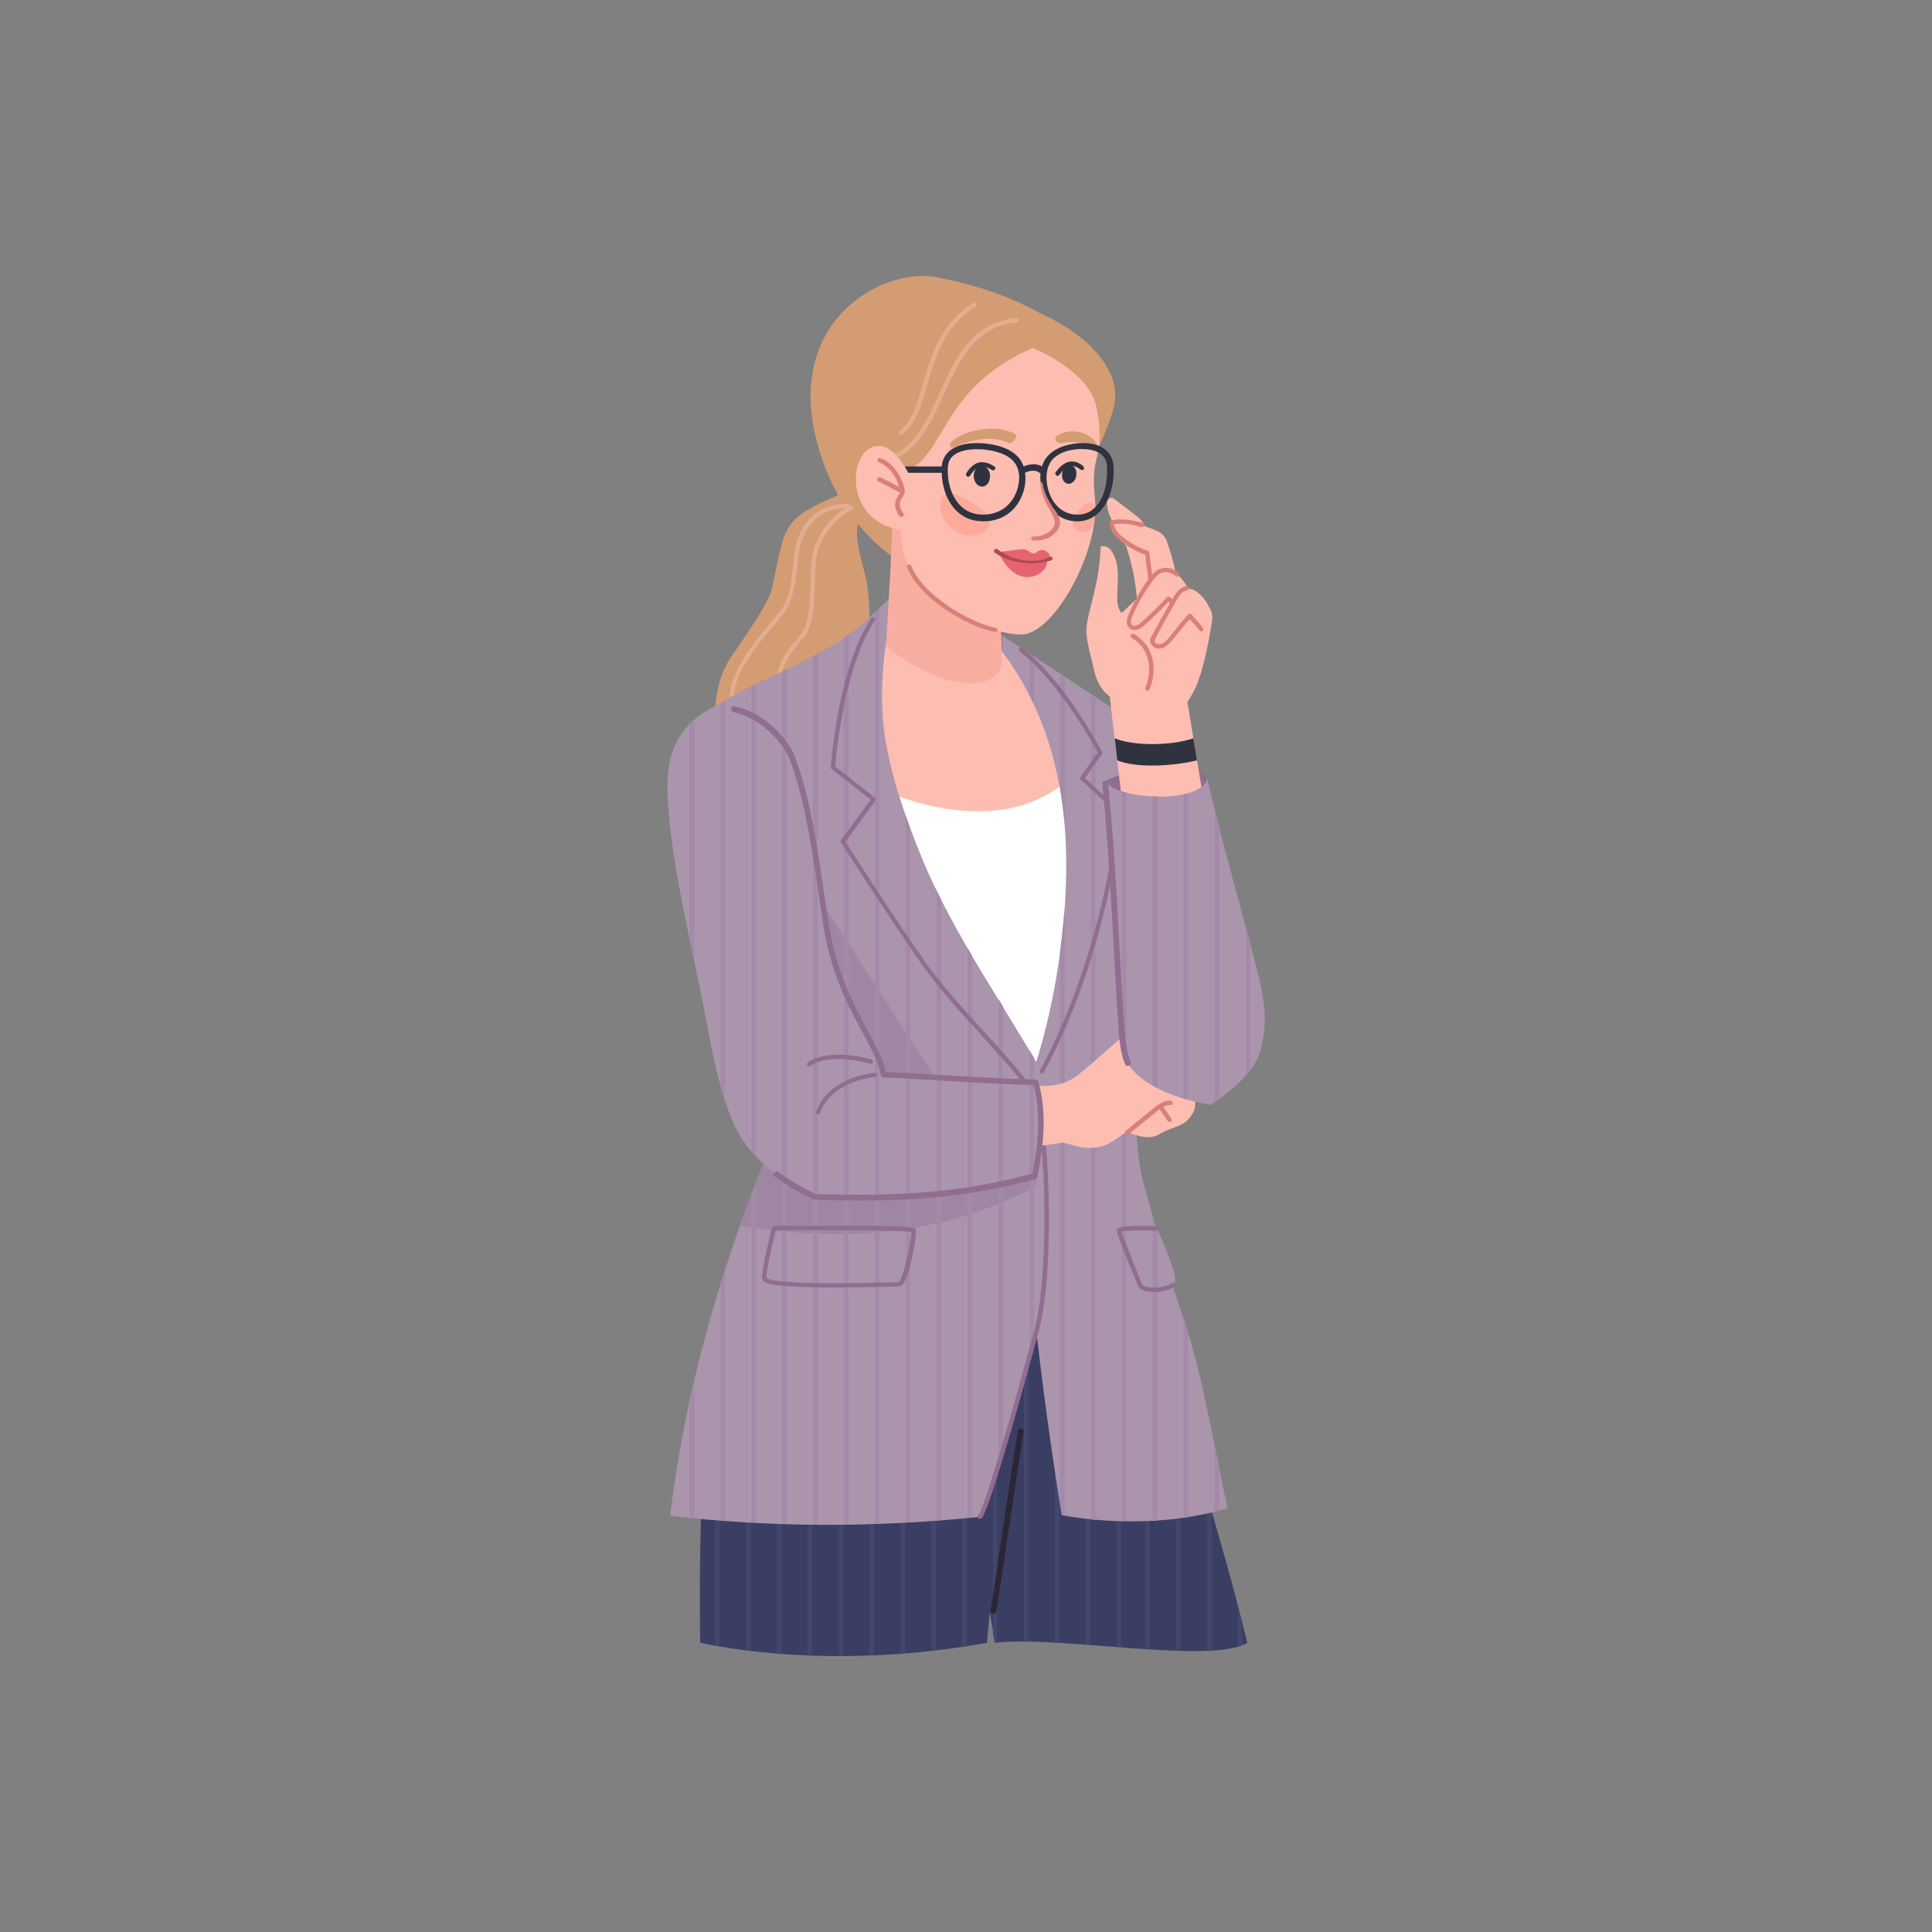 <?xml version="1.0" encoding="utf-8"?>
<!-- Generator: Adobe Illustrator 27.1.1, SVG Export Plug-In . SVG Version: 6.00 Build 0)  -->










<svg version="1.1" id="Layer_1" xmlns="http://www.w3.org/2000/svg" xmlns:xlink="http://www.w3.org/1999/xlink" x="0px" y="0px" viewBox="0 0 700 700" style="enable-background:new 0 0 700 700;" xml:space="preserve">
<rect x="0" y="0" width="700" height="700" fill="#808080" stroke="none"/>
<style type="text/css">
	.st0{fill:#D49C72;}
	.st1{fill:#AA95AD;}
	.st2{fill:#E3AE90;}
	.st3{fill:#3A3E63;}
	.st4{fill:#43476E;}
	.st5{fill:#FEBDB1;}
	.st6{fill:#FFFFFF;}
	.st7{fill:#9F86A3;}
	.st8{fill:#A48AA8;}
	.st9{fill:#916D90;}
	.st10{fill:#F7AEA1;}
	.st11{fill:#D97F7A;}
	.st12{fill:#2A2636;}
	.st13{fill:#FEAA9B;}
	.st14{fill:#2F3340;}
	.st15{fill:#E6636F;}
	.st16{fill:#B14757;}
</style>
<switch>
	
	<g>
		<g>
			<path class="st0" d="M378.9,114.5c-5.4-2.5-14.8-9.1-39.2-14c-19.2-3.9-54.6,14.8-44.1,58.1c2,8.1,4.8,15,8.1,20.8
				c-21.8,9.2-18.8,11.6-24.4,35.3c-2.4,6.4-11,18.2-14.8,23.9c-6.9,10.7-6.4,26.2-3.7,38.6c0,0,48.3-2.5,46.5-2.6
				c6.5-15.8,9.4-46.5,6.8-63.5c-1.2-6.1-4.6-14.9-3.3-21.3c9.4,11.5,19,15.9,19,15.9l1.2,2.6c0,0,55.4-4.8,72.2-59.4
				C407.8,134.4,393.2,121.1,378.9,114.5z"/>
			<g>
				<g>
					<path class="st1" d="M419.1,444.9c0,0-13.6-0.5-13.7,0.9c0,0.9,7.4,19,7.6,19.6c1,3,12.8,2.2,12.8-1.8
						C425.9,459.7,419.1,444.9,419.1,444.9z"/>
				</g>
			</g>
			<g>
				<g>
					<g>
						<path class="st2" d="M287.6,260.5c-0.3,0-0.6-0.2-0.7-0.5c-0.7-1.6-1.5-3-2.2-4.4c-3.8-7-6.6-12.1,5.3-25.6
							c3.3-3.8,3.5-12.1,3.7-19.3c0.1-3.9,0.2-7.6,0.8-10.2c2.7-12,13-17.1,13.4-17.3c0.4-0.2,0.9,0,1.1,0.4c0.2,0.4,0,0.9-0.4,1.1
							c-0.1,0-10,4.9-12.6,16.2c-0.6,2.5-0.7,6.1-0.8,9.9c-0.2,7.6-0.4,16.1-4.1,20.3c-11.1,12.7-8.7,17.1-5.1,23.8
							c0.8,1.4,1.5,2.8,2.3,4.5c0.2,0.4,0,0.9-0.4,1.1C287.8,260.5,287.7,260.5,287.6,260.5z"/>
					</g>
				</g>
				<g>
					<g>
						<path class="st2" d="M265.8,256.8c-0.3,0-0.7-0.2-0.8-0.6c-3.1-10.1,8.1-23.3,14.7-31.2c1.2-1.5,2.3-2.7,3.1-3.7
							c3.3-4.2,4-10.9,4.6-16.8c0.3-2.8,0.6-5.4,1.1-7.4c1.7-6.3,5.1-10.6,10.1-12.9c1.8-0.8,4.6-1.8,8.2-1.7l0.1,0
							c0.4,0,0.8,0.4,0.8,0.8s-0.4,0.8-0.8,0.8l-0.1,0c-3.9-0.1-13.3,1.1-16.8,13.5c-0.5,1.8-0.8,4.4-1.1,7.1
							c-0.6,5.8-1.4,13.1-5,17.6c-0.8,1-1.9,2.3-3.1,3.8c-6.5,7.6-17.3,20.5-14.4,29.7c0.1,0.4-0.1,0.9-0.5,1
							C265.9,256.7,265.9,256.8,265.8,256.8z"/>
					</g>
				</g>
			</g>
			<g>
				<g>
					<path class="st3" d="M357.6,595.2c0.3-3.7,0.7-7.3,1-11c0.7,3.7,1.3,7.3,1.8,11c23.5-2.7,78.7,8,91.5,0
						c-9.7-40.2-21.2-72.9-32.6-117.3l-11.9-62.4L283.7,419c-9.8,22.8-23.4,58.2-27.5,85c-2.1,30.4-3,60.8-2.5,91.2
						C279.1,600.6,317.2,602.6,357.6,595.2z"/>
				</g>
			</g>
			<g>
				<g>
					<g>
						<path class="st4" d="M316.7,418l-0.3,0l-1.3,0v181.7c0.5,0,1.1,0,1.6-0.1V418z"/>
					</g>
				</g>
				<g>
					<g>
						<path class="st4" d="M283.1,420.4c-0.3,0.6-0.5,1.2-0.8,1.8c0,0,0,0.1,0,0.1c-0.3,0.6-0.5,1.2-0.8,1.9v175
							c0.5,0,1.1,0.1,1.6,0.1V420.4z"/>
					</g>
				</g>
				<g>
					<g>
						<path class="st4" d="M294.3,599.8V418.7l-0.6,0l-1,0v181C293.2,599.8,293.8,599.8,294.3,599.8z"/>
					</g>
				</g>
				<g>
					<g>
						<path class="st4" d="M271.9,448.5c-0.5,1.4-1.1,2.9-1.6,4.4v145.1c0.5,0.1,1.1,0.1,1.6,0.2V448.5z"/>
					</g>
				</g>
				<g>
					<g>
						<path class="st4" d="M361.4,416.8l-1.6,0v174.4c0,0.1,0,0.2,0,0.3c0.1,0.9,0.3,1.7,0.4,2.6c0,0.3,0.1,0.5,0.1,0.8
							c0,0.1,0,0.2,0,0.3c0.3,0,0.7-0.1,1-0.1V416.8z"/>
					</g>
				</g>
				<g>
					<g>
						<path class="st4" d="M348.6,596.7c0.5-0.1,1.1-0.2,1.6-0.2V417.1l-1.6,0V596.7z"/>
					</g>
				</g>
				<g>
					<g>
						<path class="st4" d="M337.5,598.1c0.5-0.1,1.1-0.1,1.6-0.2V417.4l-1.6,0V598.1z"/>
					</g>
				</g>
				<g>
					<g>
						<path class="st4" d="M260.7,596.5V483.1c-0.3,1-0.6,2.1-0.8,3.1c0,0,0,0,0,0c-0.3,1-0.5,2.1-0.8,3.1v107
							C259.7,596.3,260.2,596.4,260.7,596.5z"/>
					</g>
				</g>
				<g>
					<g>
						<path class="st4" d="M303.9,600c0.5,0,1.1,0,1.6,0V418.4l-0.9,0l-0.7,0V600z"/>
					</g>
				</g>
				<g>
					<g>
						<path class="st4" d="M427.8,598.1v-89c-0.5-1.6-0.9-3.3-1.4-4.9c-0.1-0.2-0.1-0.5-0.2-0.7v94.6
							C426.7,598.1,427.2,598.1,427.8,598.1z"/>
					</g>
				</g>
				<g>
					<g>
						<path class="st4" d="M450.1,588.2c0-0.1-0.1-0.3-0.1-0.4c-0.4-1.7-0.8-3.3-1.3-4.9c-0.1-0.3-0.1-0.6-0.2-0.8v14.6
							c0.6-0.2,1.1-0.4,1.6-0.6V588.2z"/>
					</g>
				</g>
				<g>
					<g>
						<path class="st4" d="M437.4,598.1c0.5,0,1.1,0,1.6-0.1v-50.5c-0.5-1.8-1.1-3.6-1.6-5.4V598.1z"/>
					</g>
				</g>
				<g>
					<g>
						<path class="st4" d="M415,597.5c0.5,0,1.1,0.1,1.6,0.1V463.5l-1.6-8.3V597.5z"/>
					</g>
				</g>
				<g>
					<g>
						<path class="st4" d="M406.2,415.5l-0.7,0l-0.9,0v181.2c0.5,0,1.1,0.1,1.6,0.1V415.5z"/>
					</g>
				</g>
				<g>
					<g>
						<path class="st4" d="M383.8,416.1l-1.6,0v179c0.5,0,1.1,0.1,1.6,0.1V416.1z"/>
					</g>
				</g>
				<g>
					<g>
						<path class="st4" d="M371,594.8c0.5,0,1.1,0,1.6,0V416.5l-1.6,0V594.8z"/>
					</g>
				</g>
				<g>
					<g>
						<path class="st4" d="M395,415.8l-1.6,0v180c0.5,0,1.1,0.1,1.6,0.1V415.8z"/>
					</g>
				</g>
				<g>
					<g>
						<path class="st4" d="M327.9,417.7l-1.6,0v181.4c0.5,0,1.1-0.1,1.6-0.1V417.7z"/>
					</g>
				</g>
			</g>
			<g>
				<g>
					<path class="st5" d="M259.8,257.8c26-13.7,54.2-25.9,82.7-33.4c15.3,6.7,37.2,20.2,60.5,35.2c0,0,17.8,44.4,18.3,58.3
						c1,25.6-13.2,101.4-13.2,101.4l-124.5,1.9L259.8,257.8z"/>
				</g>
			</g>
			<g>
				<g>
					<path class="st6" d="M401,259.9c-2.9,15.6-18.5,31.5-39.8,33.7c-22.5,2.3-51.3-6.5-87.2-36.7l9.7,164.5l124.5-1.9
						c0,0,14.2-75.8,13.2-101.4C421.2,313.5,403.5,268.1,401,259.9z"/>
				</g>
			</g>
			<g>
				<g>
					<path class="st1" d="M350.2,221.8c24.5,22.8,34.4,52.2,35.9,82.7c1.5,30.5-4.9,70.3-17.4,98.2c2.8,49,8.1,97.9,16,146.3
						c20.4,3.6,41.5,2.9,60.1-2.5c-4.1-17.7-8.9-48.2-15.6-67.5c-6.4-18.6-10.3-33.9-14.8-50c-2.8-10.1-3.7-27.6-1.4-37.8
						c6.6-29.3,9-57.4,8.5-74.9c-0.7-20.6-10.3-40.7-18.4-59.7L350.2,221.8z"/>
				</g>
			</g>
			<g>
				<g>
					<path class="st1" d="M325.8,216.1c-2.9-1.3-8.4,5.7-12.2,9c-21.3,18.2-44.7,20.9-61.2,36.5c12.9,51,21.6,103,26.5,154.6
						c-18.2,43.5-30.9,89.3-36.1,133c36.5,4.2,73.5,4.4,112.2,0.4c16.6-45.4,31.2-94.8,26.5-154c-15.7-29-35.9-55.9-48.2-86.5
						c-5.5-13.7-10.4-27.7-12.7-42.3C318.3,252.1,319.8,229,325.8,216.1z"/>
				</g>
			</g>
			<g>
				<g>
					<path class="st7" d="M373.2,417.2l-32.2-23.3l-64.9-100.7c4.1,24.6,0.5,98.3,2.8,122.9c-3.9,9.2-7.5,18.6-10.9,28
						c37.1,6,73.2,3.9,107.2-14.2C376.3,418.7,373.2,417.2,373.2,417.2z"/>
				</g>
			</g>
			<g>
				<g>
					<g>
						<path class="st8" d="M329.8,300.1c-0.5-1.5-1.1-2.9-1.6-4.4v255.9c0.5,0,1.1-0.1,1.6-0.1V300.1z"/>
					</g>
				</g>
				<g>
					<g>
						<path class="st8" d="M317,221.8v330.3c0.5,0,1.1,0,1.6,0V220.2C318.1,220.7,317.5,221.2,317,221.8z"/>
					</g>
				</g>
				<g>
					<g>
						<path class="st8" d="M373,251.9c0.5,1.1,1.1,2.2,1.6,3.2v-17.4l-1.6-1V251.9z"/>
					</g>
				</g>
				<g>
					<g>
						<path class="st8" d="M339.4,550.9c0.5,0,1.1-0.1,1.6-0.1V325.9c-0.5-1.1-1.1-2.1-1.6-3.2V550.9z"/>
					</g>
				</g>
				<g>
					<g>
						<path class="st8" d="M384.2,286.3c0.7,4.1,1.2,8.3,1.6,12.4v-53.6l-1.6-1V286.3z"/>
					</g>
				</g>
				<g>
					<g>
						<path class="st8" d="M352.2,346.2c-0.5-0.9-1.1-1.8-1.6-2.7v206.4c0.5-0.1,1.1-0.1,1.6-0.2V346.2z"/>
					</g>
				</g>
				<g>
					<g>
						<path class="st8" d="M285,242.5c-0.5,0.2-1.1,0.5-1.6,0.7v308.9c0.5,0,1.1,0,1.6,0V242.5z"/>
					</g>
				</g>
				<g>
					<g>
						<path class="st8" d="M249.9,549.8c0.5,0.1,1.1,0.1,1.6,0.2v-49.5c-0.5,2.3-1.1,4.7-1.6,7V549.8z"/>
					</g>
				</g>
				<g>
					<g>
						<path class="st8" d="M262.7,460.1c-0.5,1.7-1.1,3.3-1.6,5v85.7c0.5,0,1.1,0.1,1.6,0.1V460.1z"/>
					</g>
				</g>
				<g>
					<g>
						<path class="st8" d="M272.3,360.9c0.5,3.7,1.1,7.4,1.6,11.1V247.7c-0.5,0.3-1.1,0.5-1.6,0.8V360.9z"/>
					</g>
				</g>
				<g>
					<g>
						<path class="st8" d="M261.1,298.6c0.5,2.5,1.1,5.1,1.6,7.6v-52.5c-0.5,0.3-1.1,0.7-1.6,1V298.6z"/>
					</g>
				</g>
				<g>
					<g>
						<path class="st8" d="M273.9,428.7c-0.5,1.4-1.1,2.7-1.6,4.1v118.8c0.5,0,1.1,0.1,1.6,0.1V428.7z"/>
					</g>
				</g>
				<g>
					<g>
						<path class="st8" d="M296.2,236.8c-0.5,0.3-1.1,0.6-1.6,0.9v314.6c0.5,0,1.1,0,1.6,0V236.8z"/>
					</g>
				</g>
				<g>
					<g>
						<path class="st8" d="M441.7,531.4c-0.5-2.6-1-5.2-1.6-7.9v24.2c0.5-0.1,1.1-0.3,1.6-0.4V531.4z"/>
					</g>
				</g>
				<g>
					<g>
						<path class="st8" d="M430.5,482.7c-0.4-1.3-0.8-2.5-1.2-3.7c-0.1-0.4-0.2-0.7-0.4-1.1v72c0.5-0.1,1.1-0.1,1.6-0.2V482.7z"/>
					</g>
				</g>
				<g>
					<g>
						<path class="st8" d="M419.3,446.5c-0.5-1.9-1.1-3.8-1.6-5.7V551c0.5,0,1.1,0,1.6-0.1V446.5z"/>
					</g>
				</g>
				<g>
					<g>
						<path class="st8" d="M305.8,552.3c0.5,0,1.1,0,1.6,0V229.9c-0.5,0.4-1.1,0.7-1.6,1.1V552.3z"/>
					</g>
				</g>
				<g>
					<g>
						<path class="st8" d="M406.5,551.1c0.5,0,1.1,0,1.6,0V268.1c-0.5-1.2-1.1-2.5-1.6-3.7V551.1z"/>
					</g>
				</g>
				<g>
					<g>
						<path class="st8" d="M419.3,299.9c-0.5-2-1-4.1-1.6-6.1v72.7c0.6-3.9,1.1-7.7,1.6-11.4V299.9z"/>
					</g>
				</g>
				<g>
					<g>
						<path class="st8" d="M396.9,252.5l-1.6-1v299c0.5,0.1,1.1,0.1,1.6,0.2V252.5z"/>
					</g>
				</g>
				<g>
					<g>
						<path class="st8" d="M363.4,525.6V364.6c-0.5-0.9-1.1-1.7-1.6-2.6v168.3C362.3,528.7,362.8,527.2,363.4,525.6z"/>
					</g>
				</g>
				<g>
					<g>
						<path class="st8" d="M350.6,222.2c0.5,0.5,1.1,1,1.6,1.5v-0.6l-1.6-1V222.2z"/>
					</g>
				</g>
				<g>
					<g>
						<path class="st8" d="M361.8,234.4c0.5,0.7,1.1,1.4,1.6,2.1v-6l-1.6-1V234.4z"/>
					</g>
				</g>
				<g>
					<g>
						<path class="st8" d="M385.7,549.1V329.2c-0.4,5.1-0.9,10.3-1.6,15.4v200.5c0.2,1.3,0.4,2.5,0.6,3.8
							C385.1,549,385.4,549,385.7,549.1z"/>
					</g>
				</g>
				<g>
					<g>
						<path class="st8" d="M374.6,383.2c-0.5-0.9-1.1-1.8-1.6-2.7v111.9c0.5-2.2,1.1-4.5,1.6-6.7V383.2z"/>
					</g>
				</g>
			</g>
			<g>
				<g>
					<path class="st9" d="M377.5,389c-0.1,0-0.3,0-0.4-0.1c-0.4-0.2-0.5-0.7-0.3-1.1c22.6-41.6,27.6-88.3,28.1-92.9l-13.3-12.4
						c-0.3-0.3-0.3-0.7-0.1-1l6.2-8.8c-0.8-1.5-3.8-7.1-8.2-13.6c-4.7-7.1-12-16.8-20.1-23.1c-0.3-0.3-0.4-0.8-0.1-1.1
						c0.3-0.3,0.8-0.4,1.1-0.1c8.2,6.4,15.7,16.3,20.4,23.5c5.2,7.8,8.5,14.1,8.5,14.2c0.1,0.3,0.1,0.6-0.1,0.8l-6.1,8.6l13.1,12.2
						c0.2,0.2,0.3,0.4,0.2,0.6c0,0.5-4.4,50-28.3,94C378,388.8,377.7,389,377.5,389z"/>
				</g>
			</g>
			<g>
				<g>
					<path class="st9" d="M355,550.3c-0.3,0-0.5-0.1-0.7-0.4c-0.2-0.4-0.1-0.9,0.2-1.1c2.2-2,13.7-42.4,20.4-67.4
						c2.7-10.5,3.9-28.9,3.4-49.4c-0.6-19.9-2.5-32.9-4.1-35c-5.8-7.8-12.7-15.3-19.3-22.7c-7.3-8-14.9-16.3-21-25
						c-9.5-13.4-29-43.7-29.2-44c-0.2-0.3-0.2-0.6,0-0.9l10.8-14.7l-14.2-11c-0.2-0.2-0.3-0.4-0.3-0.7c0-0.4,2.5-35.5,14.6-54
						c0.2-0.4,0.7-0.5,1.1-0.2c0.4,0.2,0.5,0.7,0.2,1.1c-11.1,17-14,48.8-14.3,52.8l14.4,11.3c0.3,0.3,0.4,0.7,0.2,1.1l-10.9,14.9
						c2.5,3.9,20,31,28.9,43.5c6.1,8.6,13.6,16.8,20.9,24.8c6.7,7.3,13.6,14.9,19.4,22.8c2.4,3.3,4,20.9,4.4,35.9
						c0.3,9.9,0.5,34.5-3.4,49.8c0,0.2-4.5,16.7-9.2,33.2c-9.7,33.7-11.2,34.7-11.8,35.2C355.4,550.2,355.2,550.3,355,550.3z"/>
				</g>
			</g>
			<g>
				<g>
					<path class="st10" d="M323.3,182.8c0,15.6-1.1,30.9-2.3,51.2c16.5,14.2,39.3,18.7,42,6.4l-0.7-24.6L323.3,182.8z"/>
				</g>
			</g>
			<path class="st5" d="M423.7,376.1c-2.2-3.5-9.1-6.4-13-4c-7.1,6-13.1,11.7-19.9,17.2c-3.2,2.6-7.2,4-11.3,4.1
				c-11.6,0.3-23.5-0.4-34.9,0.5l-2,26.1c14.2-2,28.4-4,42.5-6c4.7,1,7.6,2.7,13.5,1.5c2.8-0.6,6.3-3,10.1-5.9
				c-0.1,0.2-0.1,0.3-0.2,0.5c1.3,0.4,7.1,3.5,11.4,0.9c5.8-3.4,9.5-2.3,12.6-8.3C435.6,395.5,425.2,378.3,423.7,376.1z"/>
			<g>
				<g>
					<path class="st11" d="M408.3,411.2c-0.2,0-0.5-0.1-0.6-0.3c-0.3-0.3-0.2-0.8,0.1-1.1l9.7-7.9c1.5-1.3,3.9-3.2,6.6-3.1
						c0.4,0,0.8,0.4,0.8,0.8c0,0.4-0.4,0.8-0.8,0.8c-1.9-0.1-3.7,1.2-5.5,2.7l-9.7,7.9C408.7,411.1,408.5,411.2,408.3,411.2z"/>
				</g>
			</g>
			<g>
				<g>
					<path class="st11" d="M423.8,406.5c-0.3,0-0.5-0.1-0.7-0.3l-3.2-4.7c-0.2-0.4-0.2-0.9,0.2-1.1c0.4-0.2,0.9-0.2,1.1,0.2l3.2,4.7
						c0.2,0.4,0.2,0.9-0.2,1.1C424.2,406.5,424,406.5,423.8,406.5z"/>
				</g>
			</g>
			<g>
				<g>
					<path class="st12" d="M360,584.7c-0.1,0-0.1,0-0.2,0c-0.6-0.1-1-0.6-0.9-1.2c1.3-7.9,3.1-20,4.8-31.7c1.8-12.3,3.7-25,5.1-33.3
						c0.1-0.6,0.6-1,1.2-0.9c0.6,0.1,1,0.6,0.9,1.2c-1.4,8.3-3.2,21-5.1,33.2c-1.7,11.7-3.5,23.8-4.8,31.7
						C360.9,584.4,360.5,584.7,360,584.7z"/>
				</g>
			</g>
			<g>
				<g>
					<path class="st1" d="M375.3,392c-18.9-0.4-36.5-2-55.1-2.7c-1.9-12.1-16.2-25.1-20.8-54.2c-3-18.8-5.7-44.4-12.9-62.1
						c-4.8-8-13.4-15.5-24.5-18.5c-16.4,6.9-21,18.2-20.1,34.4c1.4,26.4,9.2,54.7,14,80.9c2.4,12.8,4.8,25.8,10.1,37.7
						c5.3,11.9,17.3,20.6,29.1,26.1c28.8,0.9,52,0,79.8-7.6C377.3,414.6,378.5,403.2,375.3,392z"/>
				</g>
			</g>
			<g>
				<g>
					<g>
						<path class="st8" d="M317,433.9c0.5,0,1.1,0,1.6,0v-50.1c-0.5-1.1-1-2.3-1.6-3.5V433.9z"/>
					</g>
				</g>
				<g>
					<g>
						<path class="st8" d="M374.6,392c-0.5,0-1.1,0-1.6,0v34.6c0.5-0.1,1.1-0.3,1.6-0.4V392z"/>
					</g>
				</g>
				<g>
					<g>
						<path class="st8" d="M363.4,391.6c-0.5,0-1.1,0-1.6-0.1v37.6c0.5-0.1,1.1-0.2,1.6-0.3V391.6z"/>
					</g>
				</g>
				<g>
					<g>
						<path class="st8" d="M352.2,391.1c-0.5,0-1.1-0.1-1.6-0.1v40.3c0.5-0.1,1.1-0.2,1.6-0.2V391.1z"/>
					</g>
				</g>
				<g>
					<g>
						<path class="st8" d="M341,390.4c-0.5,0-1.1-0.1-1.6-0.1v42.4c0.5-0.1,1.1-0.1,1.6-0.2V390.4z"/>
					</g>
				</g>
				<g>
					<g>
						<path class="st8" d="M328.2,433.5c0.5,0,1.1-0.1,1.6-0.1v-43.7c-0.5,0-1.1-0.1-1.6-0.1V433.5z"/>
					</g>
				</g>
				<g>
					<g>
						<path class="st8" d="M283.5,427c0.5,0.4,1.1,0.7,1.6,1.1V270.7c-0.5-0.7-1-1.4-1.6-2.1V427z"/>
					</g>
				</g>
				<g>
					<g>
						<path class="st8" d="M261.1,393.4c0.5,1.8,1,3.5,1.6,5.2V254.7c-0.2-0.1-0.4-0.1-0.6-0.2c-0.3,0.1-0.7,0.3-1,0.4V393.4z"/>
					</g>
				</g>
				<g>
					<g>
						<path class="st8" d="M249.9,340.3c0.5,2.5,1.1,5,1.6,7.5V261c-0.6,0.5-1.1,1-1.6,1.5V340.3z"/>
					</g>
				</g>
				<g>
					<g>
						<path class="st8" d="M272.3,417.1c0.5,0.6,1,1.2,1.6,1.8v-159c-0.5-0.3-1-0.7-1.6-1V417.1z"/>
					</g>
				</g>
				<g>
					<g>
						<path class="st8" d="M294.6,433.4c0.2,0.1,0.4,0.2,0.6,0.3c0.3,0,0.7,0,1,0v-120c-0.5-3.2-1-6.4-1.6-9.6V433.4z"/>
					</g>
				</g>
				<g>
					<g>
						<path class="st8" d="M305.8,433.9c0.5,0,1.1,0,1.6,0v-72.3c-0.5-1.2-1.1-2.4-1.6-3.7V433.9z"/>
					</g>
				</g>
			</g>
			<g>
				<g>
					<path class="st5" d="M396.6,169.8c0.7-5.7,3.3-8.2,0.7-22.1c-2.6-13.6-23.2-21.6-23.2-21.6c-38.2,16.7-29.5,45.1-53.2,46.2
						c1.8,10.2,3.1-0.3,6.1,25.2c2.3,19.6,30.7,32.4,43,32.4c11.4,0,26.9-27.6,26.9-46.2C396.8,179.8,395.9,175.5,396.6,169.8z"/>
				</g>
			</g>
			<g>
				<g>
					<path class="st13" d="M342.1,179.2c-3.1,1.7-1.4,11.6,5.9,14.1c3.2,1.1,8.2,1.6,10.5-2.9C360.8,185.9,345.7,177.1,342.1,179.2z
						"/>
				</g>
			</g>
			<g>
				<g>
					<path class="st13" d="M388.8,190.4c0,0,0,0.1,0,0.1c1.6,3.6,7,2.8,7.5-1.1c0.3-1.9,0.4-3.8,0.4-5.6v0c0-1.6-1.8-2.5-3-1.5
						C390.5,184.7,387.8,188.1,388.8,190.4z"/>
				</g>
			</g>
			<g>
				<g>
					<path class="st14" d="M352.8,172.4c0-2.1,1.3-3.8,3-3.7c1.6,0.1,3,1.8,2.9,3.9c0,2.1-1.3,3.8-3,3.7
						C354.1,176.2,352.8,174.5,352.8,172.4L352.8,172.4z"/>
				</g>
			</g>
			<g>
				<g>
					<g>
						<path class="st14" d="M384.8,171.8c0.1-1.9,1.4-3.3,2.9-3.3c1.4,0.1,2.5,1.6,2.3,3.5c-0.1,1.9-1.4,3.3-2.9,3.3
							C385.7,175.2,384.6,173.7,384.8,171.8L384.8,171.8z"/>
					</g>
				</g>
				<g>
					<g>
						<g>
							<path class="st14" d="M382.5,171.1c0.1-0.1,1.7-2.7,4.2-3.6c2.1-0.7,3.7-0.1,5.3,1c0.8,0.7,0.9,1.1,0.7,1.5
								c-0.3,0.4-0.8,0.4-1.2,0.1c-1.7-1.2-2.8-1.5-4.3-1c-1.9,0.6-3.3,2.9-3.3,2.9c-0.2,0.2-0.4,0.4-0.7,0.4c-0.1,0-0.3,0-0.4-0.1
								C382.3,172,382.2,171.5,382.5,171.1z"/>
						</g>
					</g>
				</g>
			</g>
			<g>
				<g>
					<path class="st15" d="M377.9,199.3c-0.9-0.2-1.7,0.3-2.5,0.9c-0.6,0.5-1.5,0.4-2.1-0.1c-1-0.8-2.2-1.2-3.3-1.1
						c-1.5,0.2-8.1,1-8.1,1c0.7,2.5,4.7,9.2,10.4,9.1c2.9,0,7.1-2,7.1-5.9l1.1-0.8C380.7,200.7,379.1,199.5,377.9,199.3z"/>
				</g>
			</g>
			<g>
				<g>
					<g>
						<path class="st0" d="M344.5,161.9c-2.8-2.2,12.5-10.2,23.2-4.7c1.5,0.7-1,4-2.5,3.2c-5.7-2.9-14.8-0.7-18.9,1.4
							C345.7,162.1,345,162.3,344.5,161.9z"/>
					</g>
				</g>
			</g>
			<g>
				<g>
					<g>
						<path class="st0" d="M396,161.9c-3.1-1.7-7.5-2.2-11.5-1.3c-1.5,0.3-2.9-1.8-1.7-2.6c5.3-3.4,11.9-1.3,14.3,2.4
							C398,161.7,397.3,162.6,396,161.9z"/>
					</g>
				</g>
			</g>
			<g>
				<g>
					<path class="st14" d="M403.5,169.5c-0.1-2.7-1-4.9-2.8-6.4c-3.4-3-8.9-2.7-11.1-2.4c-4.7,0.6-8.2,2.3-10.4,5
						c-0.8,1-1.3,2.1-1.7,3.3c-2.1-1.3-4.8-0.8-6.6,0c-0.4-1-0.9-2-1.5-2.8c-2.3-3-6.6-4.9-12.3-5.5c-2.7-0.3-9.3-0.6-13.2,2.8
						c-1.6,1.4-2.5,3.3-2.7,5.5h-21.8v2.3h21.8c0.3,9.8,5.7,16.9,13.5,17.5c0.6,0,1.1,0.1,1.6,0.1c9.1,0,14.1-6.6,15.1-13.4
						c0.2-1.5,0.2-2.9,0-4.2c1.1-0.6,3.8-1.5,5.6,0.3c-0.1,1.2-0.1,2.5,0.1,3.9c0.5,3.8,2,7.3,4.4,9.7c2.4,2.4,5.4,3.7,8.9,3.7
						c0.5,0,0.9,0,1.4-0.1C398.9,188,403.8,180.1,403.5,169.5z M369.1,175c-0.9,6.2-5.6,12.1-14.3,11.4c-7-0.6-11.7-7.5-11.4-16.9
						c0.1-1.9,0.7-3.3,2-4.4c3.2-2.8,9.6-2.4,11.4-2.2c3.5,0.4,8.3,1.5,10.7,4.6C369,169.4,369.6,172,369.1,175z M391.5,186.4
						c-7.3,0.7-11.4-5.2-12.2-11.4c-0.4-3.4,0.2-6.1,1.7-8.1c2.2-2.8,6-3.8,8.8-4.1c0.5-0.1,1.3-0.1,2.3-0.1c2.2,0,5.1,0.4,7,2
						c1.3,1.1,2,2.7,2,4.8C401.5,178.9,397.5,185.9,391.5,186.4z"/>
				</g>
			</g>
			<g>
				<g>
					<path class="st11" d="M360.7,229c-0.1,0-0.1,0-0.2,0c-10-2-27.4-12.1-31.8-23.4c-0.2-0.4,0-0.9,0.5-1c0.4-0.2,0.9,0,1,0.5
						c4.2,10.6,21.2,20.5,30.6,22.4c0.4,0.1,0.7,0.5,0.6,0.9C361.4,228.7,361,229,360.7,229z"/>
				</g>
			</g>
			<g>
				<g>
					<path class="st2" d="M325.1,165.7c-0.3,0-0.6-0.2-0.7-0.4c-0.2-0.4-0.1-0.9,0.3-1.1c7.6-3.9,11.5-12.6,15.7-21.8
						c5.8-12.6,11.7-25.7,27.9-27.2c0.4,0,0.8,0.3,0.9,0.7c0,0.4-0.3,0.8-0.7,0.9c-15.3,1.4-21.1,14.1-26.6,26.3
						c-4.3,9.4-8.4,18.3-16.4,22.5C325.4,165.7,325.3,165.7,325.1,165.7z"/>
				</g>
			</g>
			<g>
				<g>
					<path class="st2" d="M326.4,157.5c-0.2,0-0.5-0.1-0.6-0.3c-0.3-0.4-0.2-0.8,0.2-1.1c4.4-3.2,6.3-9.6,8.4-17
						c3-10.4,6.4-22.1,18.2-29.3c0.4-0.2,0.9-0.1,1.1,0.3c0.2,0.4,0.1,0.9-0.3,1.1c-11.2,6.9-14.6,18.3-17.5,28.4
						c-2.2,7.6-4.1,14.2-9,17.8C326.7,157.5,326.6,157.5,326.4,157.5z"/>
				</g>
			</g>
			<g>
				<g>
					<path class="st16" d="M361.6,199.1c4.5,3.8,13.3,5.6,18.7,2.7c0.8-0.5,1.5,0.8,0.7,1.2c-5.1,1.6-10.6,1.4-15.7-0.3
						c-1.7-0.6-3.3-1.3-4.8-2.4c-0.4-0.3-0.5-0.8-0.2-1.2C360.6,198.8,361.2,198.8,361.6,199.1L361.6,199.1z"/>
				</g>
			</g>
			<g>
				<g>
					<path class="st11" d="M380.6,182.4c-1.3-2.1-2.3-4.4-2.7-6.8c-0.1-0.5-0.4-1-0.9-1.2c-0.1,0-0.1-0.1-0.2-0.1
						c0.4,2.7,1,5.5,2.2,8c1,1.9,2.2,3.7,2.9,5.7c0.3,0.8,0.4,1.5,0.1,2.2c-0.7,1.9-2.4,3.1-4.3,3.7c-1.1,0.4-2.2,0.5-3.4,0.5
						c-0.4,0-0.7,0.3-0.7,0.6c0,0.4,0.2,0.7,0.6,0.8c0.7,0.1,1.4,0.1,2.1,0c3.5-0.2,7.4-2.6,7.8-6.3c0-1.6-0.7-2.7-1.4-4
						C381.9,184.5,381.2,183.5,380.6,182.4z"/>
				</g>
			</g>
			<g>
				<g>
					<path class="st5" d="M330.9,175.2c0,0-6.6-17.2-15.3-13c-8.6,4.2-8.4,26.3,9.8,29.6C331,192.8,330.9,175.2,330.9,175.2z"/>
				</g>
			</g>
			<g>
				<g>
					<path class="st11" d="M326.6,187.3c-0.3,0-0.5-0.1-0.7-0.3c-2.7-3.8-1.3-6.1-0.3-7.7c0.4-0.6,0.7-1.1,0.6-1.5
						c-2.1-8.5-7.5-10.2-7.7-10.3c-0.4-0.1-0.7-0.6-0.5-1c0.1-0.4,0.6-0.7,1-0.5c0.3,0.1,6.5,2,8.8,11.4c0.2,1-0.3,1.9-0.8,2.7
						c-0.9,1.4-1.8,2.9,0.3,5.9c0.2,0.4,0.2,0.9-0.2,1.1C326.9,187.2,326.7,187.3,326.6,187.3z"/>
				</g>
			</g>
			<g>
				<g>
					<g>
						<path class="st14" d="M350.1,171.5c0.1-0.2,2.1-3.7,5.1-4c1.9-0.2,3.7,0.6,5.1,1.5c0.1,0.1,0.1,0.1,0.2,0.2
							c0.5,0.7-0.4,1.5-1.1,1.1c-1.2-0.8-2.6-1.4-4-1.2c-2.2,0.2-3.9,3.2-3.9,3.2c-0.2,0.4-0.7,0.5-1.1,0.3
							C350,172.4,349.9,171.9,350.1,171.5z"/>
					</g>
				</g>
			</g>
			<g>
				<g>
					<g>
						<path class="st9" d="M442.6,303.4c-2.3-8.7-4.2-16.5-5.2-21.2c-4.8-9-33.2-2.3-37.1,1c0.7,6.9,1.3,13.6,1.8,20.2H442.6z"/>
					</g>
				</g>
				<g>
					<g>
						<path class="st5" d="M401.1,243.8c2.7,23.8,6,50.7,8.7,74.5c0,0,30.8-4.9,30.1-5.3c-3.6-22-7.3-44.1-10.9-66.1L401.1,243.8z"/>
					</g>
				</g>
				<g>
					<g>
						<path class="st14" d="M403.9,267.5c0.3,2.6,0.6,5.3,0.9,8c6.5,2.7,19.3,2.3,28.9,0c-0.4-2.7-0.9-5.3-1.3-8
							C424.2,270.3,410.5,270.3,403.9,267.5z"/>
					</g>
				</g>
				<g>
					<g>
						<path class="st1" d="M400.4,283.2c4.9,6.5,34.1,8.3,37.1-1c3.1,15.4,16.8,63.4,18.8,72.8c2,9.3,2.8,14.7,0.8,24
							c-1.9,9.3-10.7,15.9-18.3,21.3c-16.1-2.5-27.2-9.2-30.1-15.1c-2-4-2.3-12-2.6-16.4C404.2,338.7,403.3,312.5,400.4,283.2z"/>
					</g>
				</g>
				<g>
					<path class="st5" d="M437.9,219.7c-0.2-0.5-0.5-1-0.8-1.5l-1.2-1.7c-1.4-1.5-3.2-3.2-5.2-3.2c-0.2-0.1-0.3-0.2-0.5-0.3l0.1-0.2
						c-1.1-1.6-2.1-3.3-3.6-4.6c-0.2-0.2-0.5-0.4-0.7-0.5c-0.8-3.9-1.8-7.5-3.2-11.5c-0.6-1.7-1.9-3.1-3.5-3.8
						c-1.4-0.6-2.9-1.2-4.5-1.7c-0.6-1.4-1.6-2.7-2.8-3.6l-8.4-6.4c-1-0.8-2.4-0.1-2.5,1.2c0,1.1,0.1,2.2,0.4,3.2
						c0.4,1.5,1.1,2.9,1.8,4.2c-0.2,0-0.3,0-0.5,0.1c-0.4,1.3,0.9,3.9,1.9,4.7c0.7,0.6,1.4,1.2,2.1,1.7c0.4,0.8,0.9,1.6,1.3,2.3
						c2,6.1,3.3,12.4,3.8,18.7c-2.6,2.6-4.8,4.8-5.6,5.2c-3.9-4.3,1.7-16.1-4.1-23c-1.4-1.4-2.6-1.1-3.4-1.1
						c-0.5,14.5-4.7,23.1-5.2,30c-0.1,4.7,2.1,11.3,2.9,15.3c0.9,4,3.1,7.8,6.6,9.8l22.9,6.3c2.2-1.6,4.9-5.9,6.2-8.2
						c3.6-6.6,5.6-18,7-26.3C439.4,222.9,439,221.1,437.9,219.7z"/>
					<g>
						<g>
							<path class="st11" d="M415.6,206.4c0.2,1.3,0.4,2.7,0.5,4c0.5-0.4,0.9-0.8,1.5-1.1c-0.1-1-0.3-2.1-0.4-3.1
								c-0.3-1.9-0.5-3.8-0.8-5.9c0-0.3-0.2-0.6-0.5-0.7c-4-1.4-7.2-3.3-10.6-6.3c-0.7-0.7-1.6-2.4-1.7-3.4c2.8-0.4,6.1-0.1,9.9,1.1
								c0.4,0.1,0.9-0.1,1-0.5c0.1-0.4-0.1-0.9-0.5-1c-4.3-1.3-8-1.6-11.2-1c-0.3,0.1-0.5,0.2-0.6,0.5c-0.6,1.7,1,4.6,2.1,5.5
								c3.4,3.1,6.7,5.1,10.7,6.5C415.1,202.9,415.3,204.7,415.6,206.4z"/>
						</g>
					</g>
					<g>
						<g>
							<path class="st11" d="M411.1,228.3c-0.7,0-1.3-0.2-1.8-0.6c-1.2-1-1.4-2.8-0.4-5.1c1.9-4.4,4.3-8.7,7.1-12.6
								c1.3-1.8,2.8-3.6,5-4.1c2-0.5,4.2,0.1,6.1,1.7c0.3,0.3,0.4,0.8,0.1,1.1c-0.3,0.3-0.8,0.4-1.1,0.1c-1.5-1.2-3.3-1.7-4.7-1.4
								c-1.7,0.4-3,1.9-4.1,3.5c-2.8,3.8-5.1,7.9-7,12.3c-0.3,0.7-1,2.6-0.1,3.3c0.4,0.3,1,0.3,1.6,0.1c0.6-0.2,1.2-0.7,1.8-1.2
								c3.2-2.8,6.3-5.9,9.2-9c0.3-0.3,0.9-0.3,1.2,0l1.4,1.5c0.3,0.3,0.3,0.8-0.1,1.1c-0.3,0.3-0.8,0.3-1.1-0.1l-0.8-0.9
								c-2.7,3-5.7,5.8-8.7,8.5c-0.7,0.6-1.4,1.2-2.3,1.5C412,228.2,411.5,228.3,411.1,228.3z"/>
						</g>
					</g>
					<g>
						<g>
							<path class="st11" d="M420,235c-0.3,0-0.6,0-0.9-0.1c-1.5-0.4-2.5-1.8-2.4-3.2c0-0.1,0-0.2,0.1-0.3c2.4-4.6,5.2-9.6,8-14.4
								c0.8-1.5,2.4-4.2,5.1-4.7c0.4-0.1,0.8,0.2,0.9,0.7c0.1,0.4-0.2,0.8-0.7,0.9c-1.8,0.3-3,2.1-4,3.9c-2.7,4.7-5.5,9.6-7.8,14.2
								c0,0.6,0.5,1.2,1.2,1.3c0.7,0.2,1.6,0,2.4-0.6c0.8-0.6,1.4-1.4,2-2.1c2-2.5,4-5.1,6.6-8c0.2-0.2,0.4-0.3,0.6-0.3
								c0.2,0,0.5,0.1,0.6,0.3c0.9,1.1,1.4,1.7,2.1,2.4c0.6,0.7,1.2,1.4,2.1,2.5c0.3,0.3,0.2,0.8-0.1,1.1c-0.3,0.3-0.8,0.2-1.1-0.1
								c-0.8-1.1-1.4-1.7-2.1-2.4c-0.5-0.5-0.9-1.1-1.5-1.8c-2.3,2.6-4.2,5-6,7.2c-0.7,0.8-1.4,1.8-2.4,2.5
								C421.9,234.7,421,235,420,235z"/>
						</g>
					</g>
					<g>
						<g>
							<path class="st11" d="M415.7,250.3c-0.1,0-0.2,0-0.3-0.1c-0.4-0.2-0.6-0.6-0.4-1c1.8-4.1,3.1-13.3-5-18.1
								c-0.4-0.2-0.5-0.7-0.3-1.1c0.2-0.4,0.7-0.5,1.1-0.3c9.1,5.4,7.7,15.5,5.7,20.1C416.3,250.2,416,250.3,415.7,250.3z"/>
						</g>
					</g>
				</g>
				<g>
					<g>
						<g>
							<path class="st8" d="M428.9,398c0.5,0.2,1.1,0.3,1.6,0.5V287.4c-0.5,0.1-1,0.3-1.6,0.4V398z"/>
						</g>
					</g>
					<g>
						<g>
							<path class="st8" d="M440.1,399.3c0.5-0.4,1.1-0.8,1.6-1.1v-98.3c-0.6-2.2-1.1-4.3-1.6-6.2V399.3z"/>
						</g>
					</g>
					<g>
						<g>
							<path class="st8" d="M451.3,389.7c0.6-0.6,1.1-1.3,1.6-1.9v-45.9c-0.5-1.9-1-3.9-1.6-5.9V389.7z"/>
						</g>
					</g>
					<g>
						<g>
							<path class="st8" d="M417.7,393.4c0.5,0.3,1,0.6,1.6,0.8V288.6c-0.5,0-1.1,0-1.6-0.1V393.4z"/>
						</g>
					</g>
					<g>
						<g>
							<path class="st8" d="M406.5,375.5c0.3,3,0.8,6.1,1.6,8.4v-96.7c-0.5-0.1-1.1-0.3-1.6-0.5V375.5z"/>
						</g>
					</g>
				</g>
				<g>
					<g>
						<path class="st9" d="M408.6,386.2c-0.4,0-0.8-0.2-0.9-0.6c-1.9-3.9-2.4-11.1-2.6-15.8l-0.1-1c-0.6-8.9-1-17.6-1.5-26
							c-1.1-19.8-2.1-38.5-4.1-58.7c-0.1-0.6,0.4-1.1,0.9-1.2c0.6-0.1,1.1,0.4,1.2,0.9c2,20.3,3,39,4.1,58.8c0.5,8.4,0.9,17,1.5,26
							l0.1,1c0.3,4.3,0.7,11.5,2.4,15c0.3,0.5,0,1.2-0.5,1.4C409,386.2,408.8,386.2,408.6,386.2z"/>
					</g>
				</g>
			</g>
			<g>
				<g>
					<path class="st9" d="M311.6,435c-5.3,0-10.7-0.1-16.4-0.3c-0.1,0-0.3,0-0.4-0.1c-5.2-2.4-9.9-5.2-14-8.2
						c-0.5-0.3-0.6-1-0.2-1.5c0.3-0.5,1-0.6,1.5-0.2c4,2.9,8.5,5.6,13.4,7.9c28.3,0.9,51.4-0.1,78.6-7.4c1.9-9.7,3.3-21.1,0.4-32.1
						c-10.9-0.2-21.6-0.9-31.9-1.5c-7.3-0.4-14.9-0.9-22.5-1.2c-0.5,0-0.9-0.4-1-0.9c-0.7-4.6-3.3-9.3-6.5-15.3
						c-5.1-9.4-11.5-21.1-14.3-39c-0.5-3.4-1-6.9-1.6-10.6c-2.5-17.2-5.4-36.7-11.2-51.1c-0.4-0.8-7.2-12.8-19.8-15.5
						c-0.6-0.1-0.9-0.7-0.8-1.3c0.1-0.6,0.7-0.9,1.3-0.8c13.9,3,20.9,16.1,21.2,16.7c0,0,0,0.1,0,0.1c5.9,14.7,8.8,34.3,11.3,51.7
						c0.5,3.7,1.1,7.3,1.6,10.6c2.8,17.5,9,29,14,38.3c3,5.6,5.7,10.4,6.6,15.1c7.3,0.3,14.6,0.8,21.7,1.2
						c10.5,0.6,21.4,1.3,32.6,1.5c0.5,0,0.9,0.3,1,0.8c3.4,11.9,1.7,24.1-0.3,34.5c-0.1,0.4-0.4,0.7-0.8,0.8
						C352.9,433.2,333.3,435,311.6,435z"/>
				</g>
			</g>
			<g>
				<g>
					<path class="st9" d="M296.5,403.8c-0.1,0-0.2,0-0.3,0c-0.4-0.1-0.6-0.6-0.5-1c1.9-5.3,6.2-9.4,12.4-11.9
						c4.7-1.9,8.7-2.2,8.9-2.2c0.4,0,0.8,0.3,0.8,0.7c0,0.4-0.3,0.8-0.7,0.8c-0.2,0-15.8,1.3-20,13.1
						C297.1,403.6,296.8,403.8,296.5,403.8z"/>
				</g>
			</g>
			<g>
				<g>
					<path class="st9" d="M293.2,386.4c-0.3,0-0.5-0.1-0.7-0.4c-0.2-0.4-0.1-0.9,0.2-1.1c3.5-2.3,8.4-3.2,14.7-2.6
						c4.6,0.4,8.2,1.5,8.4,1.6c0.4,0.1,0.7,0.6,0.5,1c-0.1,0.4-0.6,0.7-1,0.5c-0.1,0-14.2-4.3-21.8,0.8
						C293.6,386.4,293.4,386.4,293.2,386.4z"/>
				</g>
			</g>
			<g>
				<g>
					<path class="st11" d="M325.9,178.3c-0.1,0-0.3,0-0.4-0.1c-3.1-1.6-6.5-3.5-7.1-3.7c-0.4-0.1-0.6-0.4-0.6-0.8
						c0-0.4,0.4-0.8,0.8-0.8c0.2,0,0.5,0,7.7,3.8c0.4,0.2,0.5,0.7,0.3,1.1C326.5,178.1,326.2,178.3,325.9,178.3z M318.6,174.5
						C318.6,174.5,318.6,174.5,318.6,174.5C318.6,174.5,318.6,174.5,318.6,174.5z M318.6,174.5C318.6,174.5,318.6,174.5,318.6,174.5
						C318.6,174.5,318.6,174.5,318.6,174.5z"/>
				</g>
			</g>
			<g>
				<g>
					<path class="st9" d="M302.3,466.5c-23.3,0-25-1.7-25.7-2.4c-0.4-0.4-0.5-0.8-0.5-1c0-4,3.4-17.8,3.6-18.3
						c0.1-0.4,0.4-0.6,0.8-0.6c0.1,0,12.7-0.1,25.1-0.1c25.7,0.1,25.9,0.7,26.2,1.5c0.5,1.5-2,16.1-4.5,19.5c-0.5,0.7-1,1-1.6,1
						c-0.3,0-1.2,0-2.6,0.1C314.7,466.4,307.9,466.5,302.3,466.5z M277.7,463c0.8,0.9,6.8,2.6,45.3,1.6c1.4,0,2.3-0.1,2.6-0.1
						c1.6-0.7,4.7-15.1,4.6-18.1c-3.6-0.7-31.4-0.8-49.1-0.6C280.4,448.4,277.7,459.5,277.7,463z"/>
				</g>
			</g>
			<g>
				<g>
					<path class="st9" d="M418.2,468.1c-1.3,0-2.5-0.1-3.4-0.4c-1.4-0.4-2.2-1-2.5-1.9c-0.1-0.2-0.6-1.5-1.3-3.1
						c-5.4-13.4-6.4-16.2-6.4-16.8c0-0.3,0.1-0.5,0.3-0.7c1.3-1.3,10.3-1.1,14.2-0.9c0.4,0,0.8,0.4,0.8,0.8c0,0.4-0.4,0.8-0.8,0.8
						c-5.2-0.2-11.3-0.1-12.8,0.4c0.7,2.1,4.5,11.6,6.2,15.8c0.9,2.3,1.2,3.1,1.3,3.2c0.1,0.3,0.6,0.7,1.4,0.9
						c2.5,0.7,7.2,0.3,9.2-1.2c0.3-0.3,0.8-0.2,1.1,0.1c0.3,0.3,0.2,0.8-0.1,1.1C423.8,467.4,420.9,468.1,418.2,468.1z"/>
				</g>
			</g>
		</g>
	</g>
</switch>

</svg>

